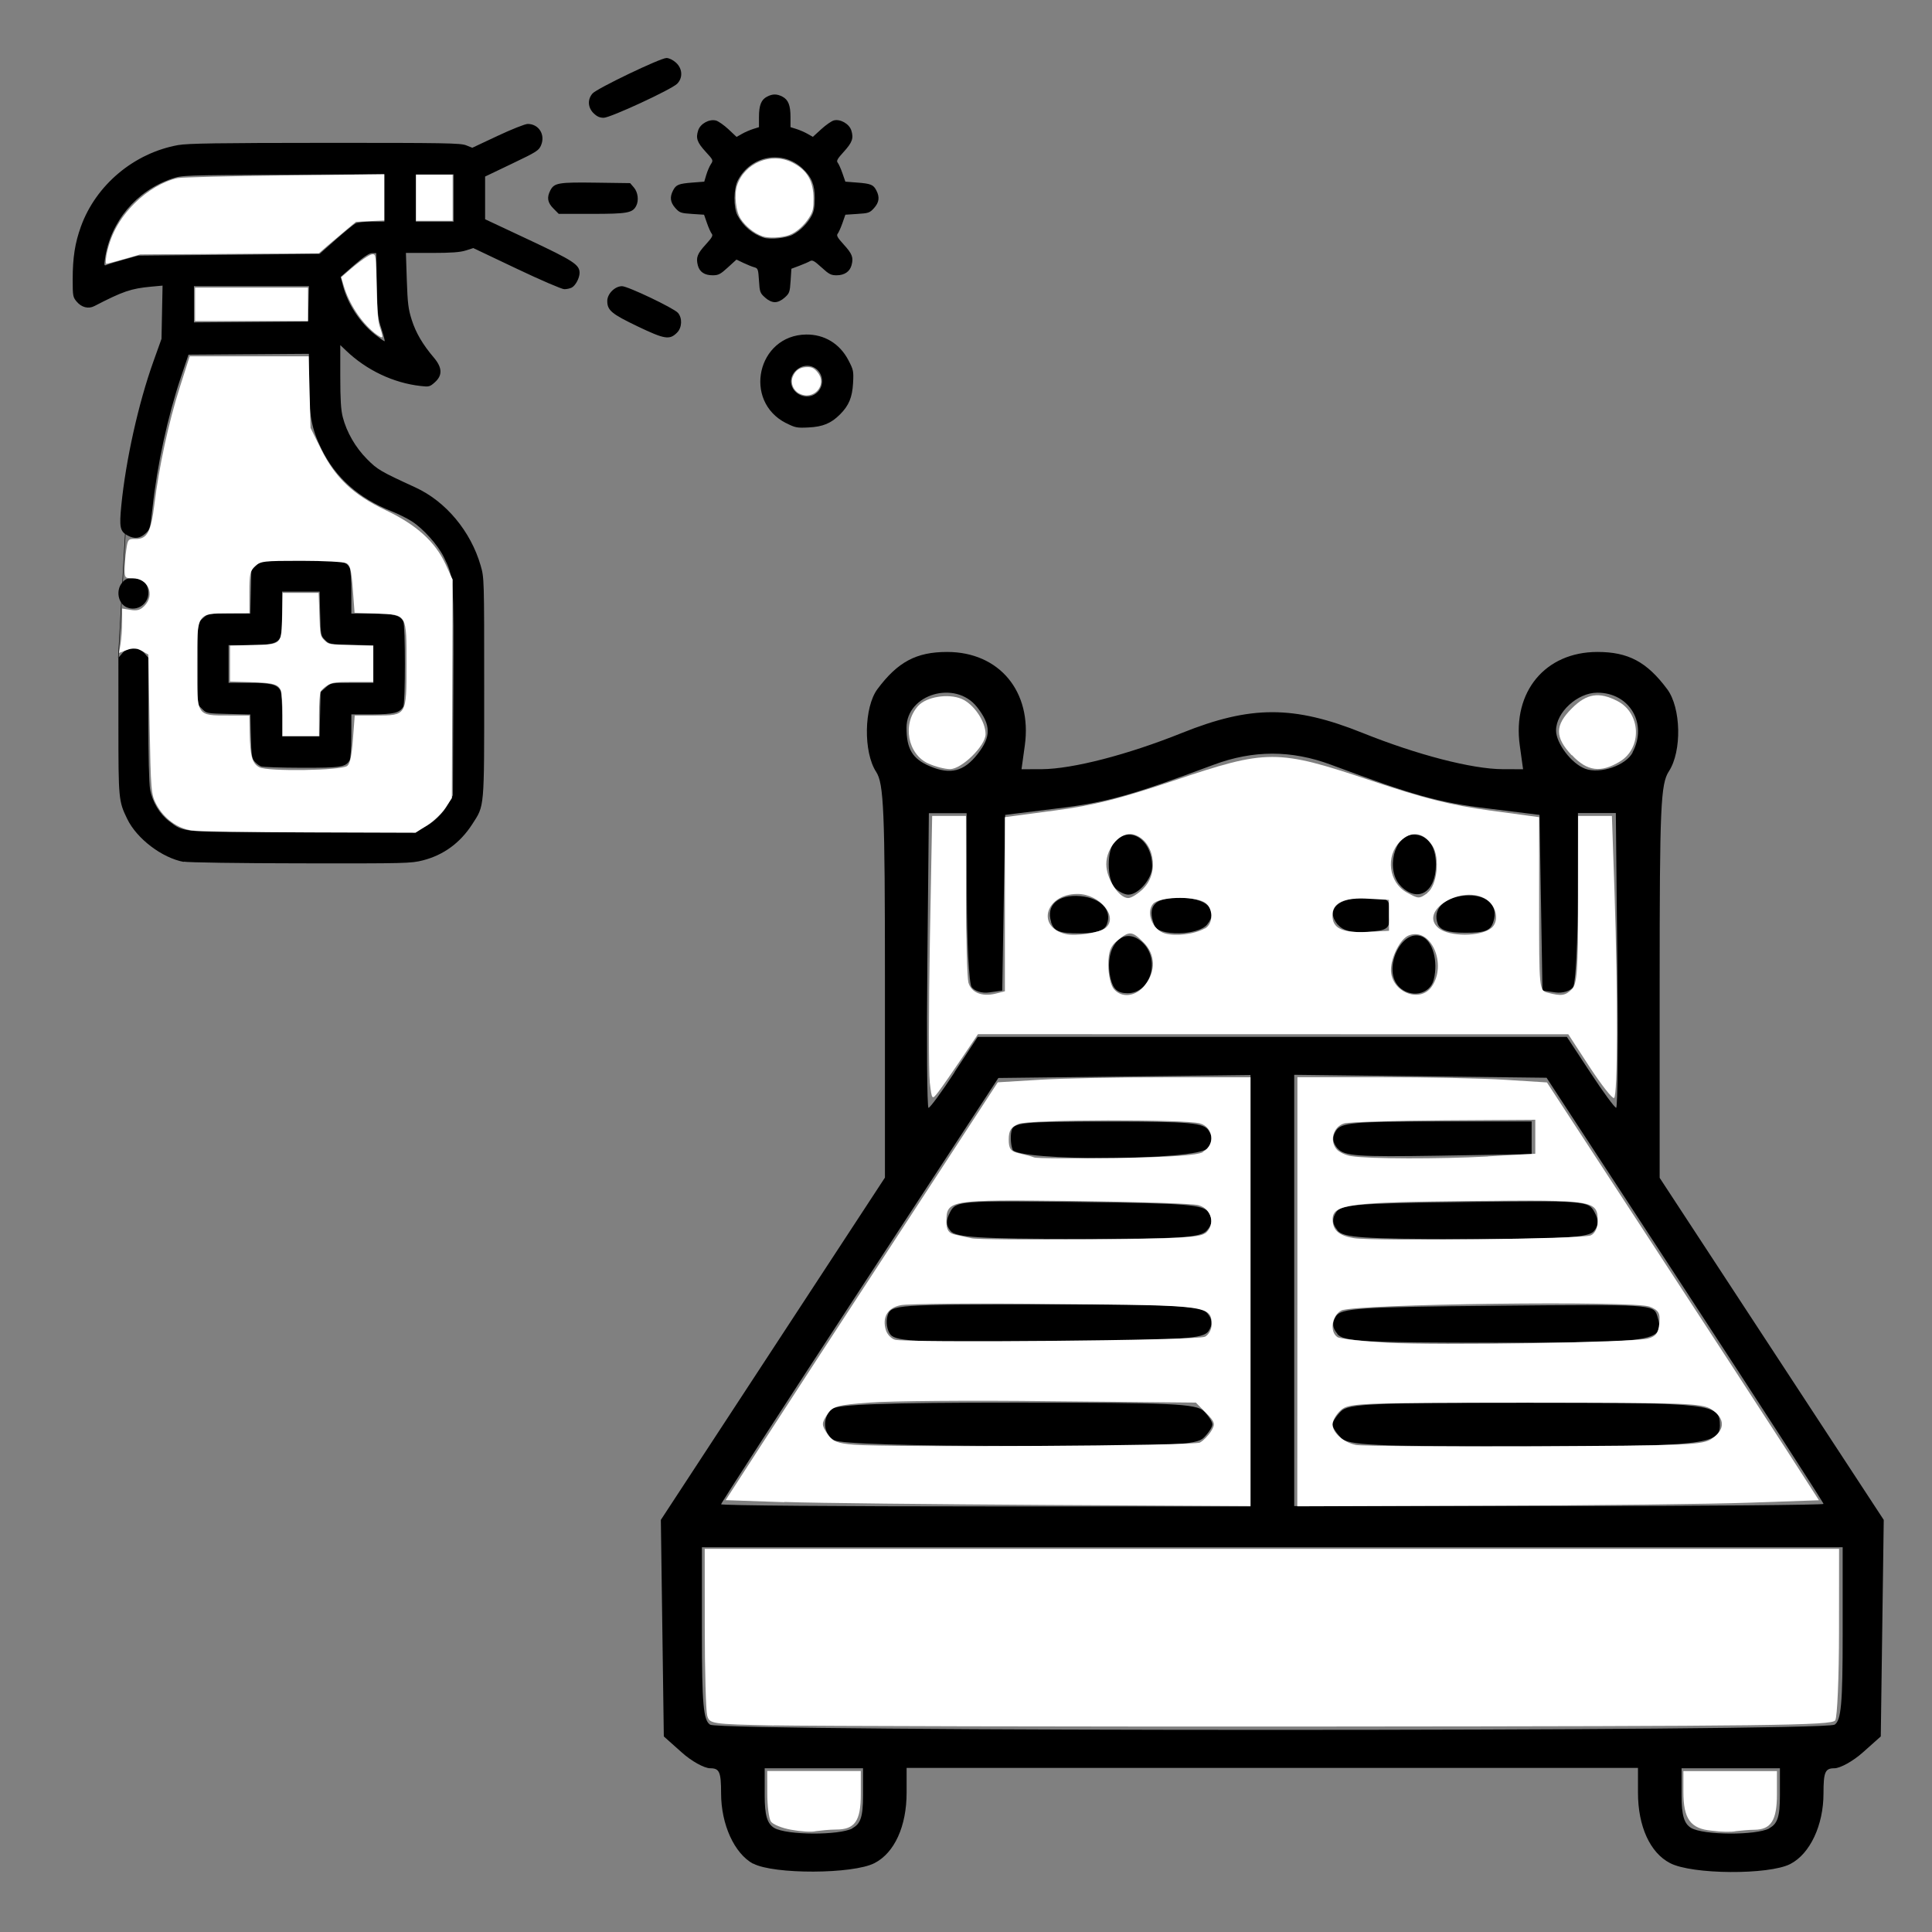 <?xml version="1.0" encoding="UTF-8" standalone="no"?>
<!-- Created with Inkscape (http://www.inkscape.org/) -->

<svg
   width="64"
   height="64"
   viewBox="0 0 16.933 16.933"
   version="1.1"
   id="svg8"
   inkscape:version="1.2.2 (732a01da63, 2022-12-09)"
   sodipodi:docname="cleaning_room.svg"
   xmlns:inkscape="http://www.inkscape.org/namespaces/inkscape"
   xmlns:sodipodi="http://sodipodi.sourceforge.net/DTD/sodipodi-0.dtd"
   xmlns="http://www.w3.org/2000/svg"
   xmlns:svg="http://www.w3.org/2000/svg"
   xmlns:rdf="http://www.w3.org/1999/02/22-rdf-syntax-ns#"
   xmlns:cc="http://creativecommons.org/ns#"
   xmlns:dc="http://purl.org/dc/elements/1.1/">
  <rect x="0" y="0" width="16.933" height="16.933" fill="#808080" stroke="none"/>
  <defs
     id="defs2" />
  <sodipodi:namedview
     id="base"
     pagecolor="#ffffff"
     bordercolor="#666666"
     borderopacity="1.0"
     inkscape:pageopacity="0.0"
     inkscape:pageshadow="2"
     inkscape:zoom="7.9195959"
     inkscape:cx="42.300138"
     inkscape:cy="32.072343"
     inkscape:document-units="mm"
     inkscape:current-layer="layer1"
     showgrid="false"
     units="px"
     inkscape:window-width="1920"
     inkscape:window-height="1009"
     inkscape:window-x="-8"
     inkscape:window-y="1072"
     inkscape:window-maximized="1"
     inkscape:showpageshadow="2"
     inkscape:pagecheckerboard="0"
     inkscape:deskcolor="#d1d1d1" />
  <g
     inkscape:label="Layer 1"
     inkscape:groupmode="layer"
     id="layer1"
     transform="translate(0,-280.067)">
    <path
       style="fill:#ffffff;stroke-width:0.029;stroke-miterlimit:4;stroke-dasharray:none"
       d=""
       id="path7728"
       inkscape:connector-curvature="0"
       transform="matrix(0.265,0,0,0.265,0,280.067)" />
    <g
       transform="matrix(0.462,0,0,0.462,0.276,150.812)"
       id="layer1-9"
       inkscape:label="Layer 1">
      <path
         inkscape:connector-curvature="0"
         id="path5367"
         d="M 2.888,296.124 C 2.474,296.046 1.997,295.683 1.816,295.308 1.653,294.972 1.649,294.936 1.649,293.541 l -3.498e-4,-1.29 0.072,-0.084 c 0.06,-0.07 0.096,-0.084 0.212,-0.084 0.116,0 0.152,0.014 0.212,0.084 l 0.072,0.084 v 1.153 c 0,0.701 0.013,1.226 0.033,1.34 0.042,0.241 0.18,0.471 0.367,0.612 0.283,0.214 0.207,0.208 2.557,0.199 l 2.104,-0.009 0.149,-0.069 c 0.188,-0.086 0.385,-0.275 0.488,-0.469 l 0.08,-0.149 0.008,-1.962 c 0.009,-2.171 0.009,-2.173 -0.181,-2.558 -0.113,-0.229 -0.39,-0.538 -0.609,-0.678 -0.085,-0.054 -0.259,-0.141 -0.388,-0.192 -0.618,-0.245 -1.054,-0.632 -1.322,-1.175 -0.189,-0.383 -0.24,-0.654 -0.24,-1.279 l -2.15e-4,-0.53 -1.142,0.008 -1.142,0.008 -0.141,0.418 c -0.254,0.754 -0.453,1.669 -0.544,2.507 -0.041,0.373 -0.046,0.391 -0.135,0.47 -0.103,0.092 -0.202,0.104 -0.326,0.04 -0.154,-0.079 -0.17,-0.155 -0.128,-0.579 0.085,-0.857 0.324,-1.931 0.607,-2.723 l 0.155,-0.433 0.01,-0.505 0.01,-0.505 -0.217,0.02 c -0.383,0.036 -0.533,0.087 -1.078,0.369 -0.112,0.058 -0.242,0.025 -0.335,-0.086 -0.071,-0.084 -0.075,-0.11 -0.075,-0.418 0,-0.416 0.043,-0.692 0.156,-1.005 0.285,-0.789 1.007,-1.395 1.845,-1.546 0.177,-0.032 0.761,-0.041 2.784,-0.042 2.265,-6.1e-4 2.573,0.004 2.678,0.046 l 0.118,0.047 0.481,-0.226 c 0.266,-0.125 0.521,-0.226 0.57,-0.226 0.21,0 0.338,0.203 0.254,0.403 -0.042,0.101 -0.083,0.127 -0.554,0.352 l -0.508,0.243 v 0.405 0.405 l 0.825,0.387 c 0.849,0.399 0.967,0.475 0.967,0.63 0,0.097 -0.076,0.241 -0.148,0.279 -0.032,0.017 -0.095,0.031 -0.142,0.031 -0.046,0 -0.454,-0.175 -0.905,-0.39 l -0.821,-0.39 -0.145,0.046 c -0.107,0.034 -0.276,0.046 -0.639,0.046 H 7.103 l 0.017,0.515 c 0.015,0.44 0.028,0.55 0.094,0.756 0.078,0.245 0.206,0.464 0.42,0.716 0.16,0.189 0.166,0.335 0.018,0.467 -0.095,0.085 -0.111,0.089 -0.273,0.07 -0.514,-0.058 -1.023,-0.3 -1.409,-0.669 l -0.112,-0.107 v 0.591 c 0,0.443 0.012,0.638 0.047,0.775 0.074,0.288 0.242,0.578 0.462,0.799 0.198,0.199 0.251,0.23 0.917,0.536 0.576,0.265 1.049,0.83 1.237,1.482 0.067,0.232 0.067,0.242 0.067,2.308 0,2.333 0.009,2.234 -0.228,2.601 -0.228,0.352 -0.543,0.583 -0.934,0.683 -0.226,0.058 -0.321,0.06 -2.313,0.057 -1.166,-10e-4 -2.143,-0.016 -2.227,-0.032 z M 6.641,286.015 c -0.071,-0.211 -0.078,-0.283 -0.089,-0.836 l -0.012,-0.605 -0.079,6.1e-4 c -0.055,5.7e-4 -0.157,0.069 -0.338,0.225 l -0.258,0.225 0.044,0.169 c 0.091,0.347 0.323,0.701 0.606,0.924 0.09,0.071 0.173,0.129 0.183,0.129 0.011,0 -0.016,-0.104 -0.058,-0.231 z m -1.386,-0.478 0.008,-0.336 H 4.172 3.082 v 0.344 0.344 l 1.082,-0.008 1.082,-0.008 z m -3.502,-0.839 0.269,-0.075 1.722,-0.017 1.722,-0.017 0.308,-0.272 c 0.17,-0.149 0.338,-0.287 0.374,-0.306 0.036,-0.019 0.174,-0.035 0.306,-0.035 h 0.241 v -0.449 -0.449 l -1.918,0.009 c -1.889,0.009 -1.921,0.01 -2.112,0.075 -0.677,0.23 -1.165,0.813 -1.27,1.515 -0.02,0.134 -0.018,0.143 0.035,0.12 0.031,-0.014 0.177,-0.059 0.325,-0.1 z m 6.255,-1.169 v -0.448 H 7.65 7.291 v 0.448 0.448 H 7.65 8.008 Z M 4.351,294.31 c -0.033,-0.013 -0.087,-0.054 -0.119,-0.091 -0.052,-0.058 -0.061,-0.117 -0.07,-0.479 l -0.01,-0.413 -0.415,-0.01 c -0.408,-0.01 -0.416,-0.011 -0.497,-0.092 l -0.083,-0.083 v -0.778 -0.778 l 0.098,-0.087 c 0.097,-0.087 0.098,-0.087 0.497,-0.087 H 4.151 l 0.01,-0.42 0.01,-0.42 0.098,-0.087 0.098,-0.087 h 0.732 c 0.776,0 0.866,0.014 0.938,0.148 0.017,0.032 0.031,0.24 0.031,0.462 v 0.405 h 0.39 c 0.412,0 0.532,0.03 0.595,0.148 0.041,0.077 0.041,1.538 0,1.616 -0.063,0.118 -0.183,0.148 -0.595,0.148 h -0.39 v 0.405 c 0,0.223 -0.014,0.431 -0.031,0.462 -0.071,0.133 -0.162,0.148 -0.916,0.146 -0.391,-8.1e-4 -0.737,-0.013 -0.77,-0.026 z m 1.124,-0.989 0.01,-0.42 0.098,-0.087 c 0.098,-0.087 0.098,-0.087 0.5,-0.087 h 0.403 v -0.356 -0.356 l -0.417,-0.01 c -0.411,-0.01 -0.419,-0.011 -0.5,-0.092 -0.081,-0.081 -0.083,-0.09 -0.093,-0.5 l -0.01,-0.417 H 5.109 4.754 v 0.405 c 0,0.223 -0.014,0.431 -0.031,0.462 -0.063,0.118 -0.183,0.148 -0.595,0.148 H 3.739 v 0.358 0.358 h 0.39 c 0.412,0 0.532,0.03 0.595,0.148 0.017,0.032 0.031,0.24 0.031,0.462 v 0.405 h 0.355 0.355 z m -3.666,-2.026 c -0.167,-0.071 -0.214,-0.323 -0.088,-0.47 0.06,-0.07 0.096,-0.084 0.212,-0.084 0.178,0 0.284,0.105 0.284,0.284 0,0.209 -0.216,0.352 -0.407,0.27 z m 12.508,-3.494 c -0.827,-0.418 -0.547,-1.668 0.377,-1.682 0.347,-0.005 0.64,0.173 0.804,0.488 0.095,0.182 0.1,0.207 0.088,0.432 -0.015,0.271 -0.079,0.428 -0.248,0.596 -0.169,0.169 -0.325,0.234 -0.596,0.247 -0.221,0.011 -0.253,0.005 -0.424,-0.082 z m 0.598,-0.592 c 0.149,-0.156 0.088,-0.417 -0.114,-0.484 -0.208,-0.069 -0.438,0.136 -0.386,0.342 0.056,0.222 0.344,0.304 0.5,0.141 z m -3.413,-1.243 c -0.499,-0.239 -0.579,-0.306 -0.579,-0.484 0,-0.135 0.144,-0.28 0.28,-0.28 0.11,0 0.98,0.415 1.06,0.505 0.087,0.099 0.079,0.281 -0.017,0.377 -0.141,0.141 -0.233,0.126 -0.744,-0.118 z m 2.411,-0.552 c -0.091,-0.081 -0.099,-0.103 -0.112,-0.319 -0.014,-0.217 -0.02,-0.233 -0.09,-0.252 -0.041,-0.011 -0.134,-0.049 -0.206,-0.083 l -0.131,-0.063 -0.163,0.149 c -0.141,0.129 -0.179,0.149 -0.288,0.149 -0.155,0 -0.249,-0.063 -0.282,-0.188 -0.038,-0.148 -0.011,-0.22 0.15,-0.396 0.118,-0.129 0.142,-0.171 0.114,-0.204 -0.019,-0.023 -0.06,-0.113 -0.09,-0.201 l -0.056,-0.16 -0.229,-0.015 c -0.212,-0.014 -0.235,-0.022 -0.316,-0.112 -0.096,-0.108 -0.109,-0.206 -0.043,-0.333 0.057,-0.11 0.105,-0.129 0.371,-0.15 l 0.221,-0.017 0.038,-0.128 c 0.021,-0.07 0.06,-0.162 0.087,-0.203 0.049,-0.074 0.047,-0.078 -0.098,-0.236 -0.163,-0.178 -0.191,-0.258 -0.142,-0.407 0.041,-0.125 0.208,-0.218 0.336,-0.186 0.046,0.012 0.153,0.087 0.238,0.166 l 0.154,0.145 0.101,-0.057 c 0.055,-0.032 0.151,-0.073 0.212,-0.093 l 0.112,-0.035 v -0.19 c 0,-0.226 0.042,-0.332 0.154,-0.389 0.104,-0.054 0.186,-0.054 0.29,0 0.112,0.058 0.154,0.164 0.154,0.389 v 0.19 l 0.112,0.035 c 0.062,0.019 0.157,0.061 0.212,0.092 l 0.1,0.057 0.16,-0.146 c 0.088,-0.08 0.195,-0.155 0.239,-0.166 0.122,-0.031 0.29,0.065 0.33,0.188 0.048,0.15 0.02,0.229 -0.144,0.409 -0.118,0.129 -0.142,0.171 -0.114,0.204 0.019,0.023 0.06,0.113 0.09,0.201 l 0.056,0.16 0.219,0.017 c 0.264,0.02 0.313,0.04 0.369,0.15 0.066,0.127 0.053,0.225 -0.043,0.333 -0.081,0.09 -0.104,0.099 -0.316,0.112 l -0.229,0.015 -0.056,0.16 c -0.031,0.088 -0.072,0.178 -0.09,0.201 -0.027,0.033 -0.003,0.075 0.116,0.206 0.16,0.175 0.186,0.244 0.148,0.388 -0.033,0.124 -0.134,0.193 -0.282,0.194 -0.108,5.6e-4 -0.146,-0.019 -0.289,-0.15 -0.138,-0.126 -0.174,-0.145 -0.219,-0.118 -0.03,0.018 -0.121,0.057 -0.203,0.088 l -0.149,0.056 -0.015,0.23 c -0.014,0.213 -0.022,0.236 -0.112,0.317 -0.061,0.055 -0.13,0.087 -0.186,0.087 -0.056,0 -0.125,-0.032 -0.186,-0.087 z m 0.53,-1.19 c 0.139,-0.071 0.283,-0.218 0.361,-0.365 0.039,-0.075 0.055,-0.168 0.055,-0.328 -1.13e-4,-0.254 -0.058,-0.396 -0.227,-0.558 -0.377,-0.36 -0.977,-0.255 -1.229,0.215 -0.085,0.159 -0.09,0.518 -0.009,0.672 0.105,0.2 0.284,0.352 0.496,0.422 0.123,0.04 0.425,0.01 0.553,-0.057 z m -4.542,-0.496 c -0.112,-0.112 -0.128,-0.208 -0.058,-0.344 0.074,-0.142 0.155,-0.156 0.865,-0.146 l 0.649,0.009 0.072,0.084 c 0.077,0.09 0.096,0.249 0.041,0.351 -0.07,0.13 -0.168,0.148 -0.837,0.148 h -0.631 z m 0.762,-1.807 c -0.11,-0.11 -0.118,-0.262 -0.02,-0.375 0.083,-0.095 1.288,-0.673 1.403,-0.673 0.048,-1e-5 0.122,0.036 0.178,0.086 0.127,0.113 0.137,0.292 0.023,0.404 -0.112,0.11 -1.265,0.644 -1.392,0.644 -0.076,0 -0.129,-0.024 -0.192,-0.087 z"
         style="fill:#000000;stroke-width:0.03" />
      <path
         inkscape:connector-curvature="0"
         id="path5371"
         d="m 1.418,284.634 c 0.072,-0.39 0.243,-0.708 0.538,-1.004 0.241,-0.241 0.546,-0.42 0.815,-0.478 0.075,-0.016 0.987,-0.039 2.028,-0.051 l 1.893,-0.022 v 0.438 0.438 l -0.268,0.013 -0.268,0.013 -0.18,0.149 c -0.099,0.082 -0.258,0.217 -0.353,0.299 l -0.173,0.15 -1.693,0.01 -1.693,0.01 -0.309,0.089 c -0.17,0.049 -0.321,0.089 -0.335,0.089 -0.015,0 -0.015,-0.061 1.015e-4,-0.143 z"
         style="fill:#ffffff;stroke-width:0.001;stroke-miterlimit:4;stroke-dasharray:none" />
      <path
         inkscape:connector-curvature="0"
         id="path5373"
         d="m 3.103,285.546 v -0.317 h 1.071 1.071 v 0.317 0.317 H 4.174 3.103 Z"
         style="fill:#ffffff;stroke-width:0.001;stroke-miterlimit:4;stroke-dasharray:none" />
      <path
         inkscape:connector-curvature="0"
         id="path5375"
         d="m 4.762,293.344 c 0,-0.215 -0.013,-0.424 -0.029,-0.466 -0.047,-0.124 -0.138,-0.151 -0.567,-0.164 l -0.4,-0.013 v -0.34 -0.34 l 0.421,-0.011 c 0.57,-0.014 0.555,5.8e-4 0.569,-0.569 l 0.01,-0.421 h 0.341 0.341 l 0.014,0.409 c 0.013,0.395 0.017,0.412 0.095,0.49 0.079,0.079 0.092,0.082 0.503,0.092 l 0.422,0.011 v 0.344 0.344 H 6.1 c -0.334,0 -0.394,0.008 -0.483,0.063 -0.056,0.035 -0.115,0.088 -0.132,0.119 -0.016,0.031 -0.03,0.233 -0.03,0.45 v 0.394 H 5.109 4.762 Z"
         style="fill:#ffffff;stroke-width:0.001;stroke-miterlimit:4;stroke-dasharray:none" />
      <path
         inkscape:connector-curvature="0"
         id="path5377"
         d="M 6.502,286.084 C 6.251,285.88 6.026,285.535 5.925,285.199 l -0.05,-0.166 0.114,-0.1 c 0.237,-0.207 0.423,-0.337 0.483,-0.337 0.06,0 0.062,0.02 0.076,0.626 0.011,0.49 0.026,0.657 0.066,0.769 0.029,0.079 0.047,0.158 0.041,0.176 -0.006,0.018 -0.075,-0.019 -0.154,-0.083 z"
         style="fill:#ffffff;stroke-width:0.001;stroke-miterlimit:4;stroke-dasharray:none" />
      <path
         inkscape:connector-curvature="0"
         id="path5379"
         d="m 7.295,283.525 v -0.437 H 7.642 7.989 v 0.437 0.437 H 7.642 7.295 Z"
         style="fill:#ffffff;stroke-width:0.001;stroke-miterlimit:4;stroke-dasharray:none" />
      <path
         inkscape:connector-curvature="0"
         id="path5381"
         d="m 13.863,284.253 c -0.157,-0.058 -0.312,-0.182 -0.408,-0.327 -0.094,-0.142 -0.128,-0.458 -0.069,-0.637 0.14,-0.426 0.648,-0.635 1.048,-0.432 0.282,0.143 0.401,0.348 0.401,0.691 0,0.192 -0.011,0.239 -0.087,0.359 -0.092,0.145 -0.237,0.272 -0.367,0.322 -0.146,0.056 -0.4,0.067 -0.518,0.024 z"
         style="fill:#ffffff;stroke-width:0.001;stroke-miterlimit:4;stroke-dasharray:none" />
      <path
         inkscape:connector-curvature="0"
         id="path5383"
         d="m 14.56,287.235 c -0.114,-0.062 -0.165,-0.201 -0.117,-0.318 0.05,-0.122 0.139,-0.18 0.275,-0.18 0.088,0 0.128,0.02 0.192,0.096 0.2,0.238 -0.074,0.552 -0.351,0.401 z"
         style="fill:#ffffff;stroke-width:0.001;stroke-miterlimit:4;stroke-dasharray:none" />
      <path
         inkscape:connector-curvature="0"
         id="path5404"
         d="m 1.795,289.629 -0.147,2.622"
         style="fill:none;stroke:#000000;stroke-width:0.01;stroke-linecap:butt;stroke-linejoin:miter;stroke-miterlimit:4;stroke-dasharray:none;stroke-opacity:1" />
      <path
         transform="matrix(0.265,0,0,0.265,0,280.067)"
         inkscape:connector-curvature="0"
         id="path5406"
         d="M 11.469,58.34 C 10.447,58.196 9.48,57.486 8.944,56.484 8.564,55.773 8.54,55.482 8.455,50.742 L 8.366,45.748 7.881,45.477 C 7.484,45.255 7.295,45.244 6.832,45.419 l -0.565,0.213 0.11,-0.663 c 0.06,-0.364 0.11,-1.079 0.111,-1.589 l 0.002,-0.926 0.605,0.098 c 0.464,0.075 0.693,0.01 0.982,-0.279 0.79,-0.79 0.284,-1.984 -0.842,-1.984 -0.524,0 -0.566,-0.045 -0.566,-0.6 0,-0.33 0.05,-0.967 0.112,-1.416 0.106,-0.77 0.142,-0.815 0.654,-0.8 0.84,0.024 1.122,-0.489 1.365,-2.487 0.325,-2.666 1.027,-5.904 1.815,-8.367 l 0.71,-2.222 h 4.259 4.259 l 0.066,2.562 0.066,2.562 0.748,1.51 c 1.025,2.069 2.314,3.287 4.648,4.391 2.174,1.029 3.529,2.25 4.267,3.849 l 0.512,1.109 -0.029,7.824 -0.029,7.824 -0.471,0.712 c -0.259,0.392 -0.845,0.949 -1.301,1.238 l -0.83,0.526 -7.599,-0.024 c -4.179,-0.013 -7.97,-0.076 -8.424,-0.14 z m 11.139,-4.622 c 0.197,-0.164 0.316,-0.728 0.405,-1.92 l 0.127,-1.688 h 1.497 c 2.223,0 2.211,0.02 2.211,-3.627 0,-3.678 0.054,-3.584 -2.113,-3.667 l -1.606,-0.062 -0.126,-1.685 c -0.102,-1.362 -0.188,-1.718 -0.45,-1.858 -0.178,-0.095 -1.63,-0.173 -3.226,-0.173 -2.734,0 -2.926,0.023 -3.315,0.388 -0.368,0.346 -0.413,0.552 -0.413,1.875 v 1.487 l -1.473,0.006 c -2.297,0.009 -2.277,-0.024 -2.277,3.718 0,3.678 -0.05,3.598 2.272,3.598 h 1.478 l 0.021,1.205 c 0.03,1.7 0.177,2.23 0.694,2.501 0.611,0.321 5.89,0.238 6.295,-0.099 z"
         style="fill:#ffffff;stroke-width:0.007;stroke-miterlimit:4;stroke-dasharray:none" />
    </g>
    <path
       style="fill:#ffffff;stroke-width:0.162;stroke-miterlimit:4;stroke-dasharray:none"
       d=""
       id="path8005"
       inkscape:connector-curvature="0"
       transform="matrix(0.265,0,0,0.265,0,280.067)" />
    <path
       style="fill:#000000;stroke-width:0.048"
       d="m 6.601,296.402 c -0.165,-0.09 -0.281,-0.345 -0.281,-0.617 0,-0.187 -0.014,-0.22 -0.095,-0.22 -0.052,0 -0.165,-0.062 -0.251,-0.14 l -0.156,-0.139 -0.013,-0.949 -0.013,-0.949 0.982,-1.5 0.982,-1.5 v -1.719 c 0,-1.502 -0.01,-1.734 -0.077,-1.837 -0.113,-0.173 -0.107,-0.566 0.011,-0.725 0.178,-0.239 0.341,-0.326 0.611,-0.326 0.457,0 0.746,0.347 0.681,0.819 l -0.029,0.209 0.178,-5.1e-4 c 0.27,-0.002 0.751,-0.126 1.229,-0.318 0.603,-0.242 0.979,-0.242 1.582,0 0.478,0.192 0.959,0.317 1.229,0.318 l 0.178,5.1e-4 -0.029,-0.209 c -0.065,-0.472 0.224,-0.819 0.681,-0.819 0.27,0 0.433,0.087 0.611,0.326 0.122,0.163 0.13,0.544 0.015,0.72 -0.072,0.11 -0.081,0.308 -0.081,1.843 v 1.72 l 0.982,1.499 0.982,1.499 -0.013,0.949 -0.013,0.949 -0.156,0.139 c -0.086,0.077 -0.199,0.14 -0.251,0.14 -0.081,0 -0.095,0.033 -0.095,0.22 0,0.279 -0.118,0.53 -0.291,0.619 -0.188,0.097 -0.863,0.093 -1.054,-0.008 -0.175,-0.09 -0.281,-0.323 -0.281,-0.617 v -0.217 H 11.151 7.946 v 0.217 c 0,0.294 -0.106,0.527 -0.281,0.617 -0.189,0.098 -0.886,0.1 -1.064,0.004 z m 0.87,-0.312 c 0.072,-0.038 0.093,-0.101 0.093,-0.287 v -0.238 H 7.133 6.702 v 0.237 c 0,0.175 0.022,0.249 0.084,0.286 0.11,0.064 0.567,0.066 0.685,0.004 z m 8.036,0 c 0.072,-0.038 0.093,-0.101 0.093,-0.287 v -0.238 h -0.431 -0.431 v 0.237 c 0,0.175 0.022,0.249 0.084,0.286 0.11,0.064 0.567,0.066 0.685,0.004 z m 0.571,-0.906 c 0.059,-0.037 0.072,-0.181 0.072,-0.8 V 293.628 H 11.151 6.152 v 0.755 c 0,0.619 0.013,0.763 0.072,0.8 0.097,0.061 9.757,0.061 9.854,-7e-5 z m -5.118,-3.805 v -1.89 l -1.105,0.013 -1.105,0.013 -1.215,1.858 c -0.668,1.022 -1.215,1.867 -1.215,1.878 0,0.011 1.044,0.019 2.32,0.019 h 2.32 z m -3.647,1.313 c -0.097,-0.057 -0.11,-0.19 -0.026,-0.274 0.042,-0.042 0.469,-0.058 1.623,-0.058 1.359,0 1.575,0.01 1.641,0.075 0.041,0.041 0.075,0.093 0.075,0.116 0,0.023 -0.034,0.075 -0.075,0.116 -0.065,0.066 -0.278,0.075 -1.614,0.073 -0.956,-5.5e-4 -1.571,-0.019 -1.623,-0.05 z m 0.493,-0.926 c -0.032,-0.038 -0.044,-0.114 -0.027,-0.168 0.03,-0.096 0.063,-0.098 1.385,-0.098 1.177,0 1.362,0.01 1.417,0.076 0.046,0.055 0.049,0.098 0.013,0.155 -0.045,0.07 -0.2,0.081 -1.39,0.092 -1.13,0.011 -1.349,0.003 -1.398,-0.058 z m 0.526,-0.909 c -0.043,-0.051 -0.043,-0.094 -0.004,-0.168 0.052,-0.097 0.081,-0.099 1.134,-0.087 0.948,0.011 1.087,0.023 1.131,0.092 0.036,0.058 0.033,0.101 -0.013,0.155 -0.054,0.065 -0.214,0.076 -1.127,0.076 -0.867,0 -1.075,-0.013 -1.122,-0.069 z m 0.542,-0.718 c -0.015,-0.038 -0.019,-0.108 -0.01,-0.155 0.015,-0.08 0.084,-0.087 0.848,-0.087 0.724,0 0.838,0.01 0.882,0.08 0.037,0.058 0.033,0.1 -0.013,0.155 -0.089,0.108 -1.666,0.114 -1.707,0.01 z m 7.109,3.11 c 0,-0.011 -0.546,-0.856 -1.214,-1.878 l -1.214,-1.858 -1.106,-0.013 -1.106,-0.013 v 1.89 1.89 h 2.32 c 1.276,0 2.32,-0.01 2.32,-0.019 z m -4.23,-0.581 c -0.041,-0.041 -0.075,-0.093 -0.075,-0.116 0,-0.023 0.034,-0.075 0.075,-0.116 0.065,-0.066 0.281,-0.075 1.641,-0.075 1.624,0 1.68,0.01 1.68,0.199 0,0.167 -0.154,0.184 -1.716,0.184 -1.328,0 -1.54,-0.01 -1.606,-0.075 z m -0.031,-0.91 c -0.046,-0.055 -0.049,-0.098 -0.013,-0.155 0.045,-0.07 0.202,-0.081 1.417,-0.092 1.344,-0.013 1.367,-0.011 1.398,0.086 0.072,0.227 0.009,0.238 -1.412,0.238 -1.153,0 -1.336,-0.01 -1.391,-0.076 z m 0,-0.909 c -0.046,-0.055 -0.049,-0.098 -0.013,-0.155 0.044,-0.07 0.183,-0.081 1.131,-0.092 1.053,-0.013 1.082,-0.01 1.134,0.087 0.04,0.074 0.039,0.117 -0.004,0.168 -0.046,0.056 -0.255,0.069 -1.122,0.069 -0.913,0 -1.074,-0.011 -1.127,-0.076 z m 0.001,-0.716 c -0.046,-0.056 -0.05,-0.099 -0.013,-0.157 0.044,-0.069 0.158,-0.08 0.882,-0.08 h 0.832 v 0.143 0.143 l -0.818,0.014 c -0.704,0.011 -0.827,0.004 -0.882,-0.064 z m -3.358,-0.668 0.204,-0.31 h 2.582 2.582 l 0.204,0.31 c 0.112,0.171 0.214,0.31 0.228,0.311 0.013,5.9e-4 0.018,-0.58 0.01,-1.291 l -0.013,-1.292 h -0.166 -0.166 l -0.001,0.73 c -3.76e-4,0.401 -0.019,0.758 -0.041,0.794 -0.022,0.035 -0.092,0.057 -0.155,0.048 l -0.114,-0.016 -0.013,-0.77 -0.013,-0.77 -0.46,-0.057 c -0.427,-0.052 -0.646,-0.114 -1.366,-0.382 -0.348,-0.13 -0.683,-0.13 -1.031,0 -0.72,0.269 -0.939,0.33 -1.366,0.382 l -0.46,0.057 -0.013,0.77 -0.013,0.77 -0.114,0.016 c -0.063,0.01 -0.132,-0.013 -0.155,-0.048 -0.022,-0.035 -0.041,-0.392 -0.041,-0.794 L 8.472,287.194 H 8.306 8.141 l -0.013,1.292 c -0.007,0.71 -0.003,1.291 0.01,1.291 0.013,-4.9e-4 0.116,-0.14 0.228,-0.311 z m 1.371,-0.812 c -0.07,-0.279 0.102,-0.484 0.274,-0.329 0.163,0.148 0.078,0.448 -0.127,0.448 -0.085,0 -0.125,-0.033 -0.147,-0.12 z m 2.525,0.062 c -0.147,-0.147 0.017,-0.511 0.199,-0.441 0.096,0.037 0.147,0.217 0.106,0.379 -0.033,0.131 -0.202,0.165 -0.306,0.062 z m -3.048,-0.567 c -0.047,-0.148 0.061,-0.244 0.255,-0.227 0.18,0.016 0.281,0.122 0.233,0.247 -0.022,0.057 -0.09,0.079 -0.244,0.079 -0.173,0 -0.219,-0.018 -0.245,-0.098 z m 0.904,0.029 c -0.065,-0.169 8.84e-4,-0.242 0.216,-0.242 0.242,0 0.354,0.106 0.247,0.235 -0.081,0.098 -0.426,0.103 -0.463,0.01 z m 1.607,-0.006 c -0.109,-0.131 0.001,-0.238 0.246,-0.238 0.201,0 0.21,0.009 0.21,0.143 0,0.134 -0.013,0.144 -0.195,0.158 -0.136,0.01 -0.215,-0.01 -0.26,-0.064 z m 0.877,-0.007 c -0.048,-0.125 0.053,-0.231 0.233,-0.247 0.193,-0.016 0.302,0.08 0.255,0.227 -0.025,0.08 -0.071,0.098 -0.245,0.098 -0.154,0 -0.222,-0.022 -0.244,-0.079 z m -2.828,-0.314 c -0.074,-0.074 -0.074,-0.337 0,-0.411 0.137,-0.137 0.325,-0.01 0.325,0.223 0,0.106 -0.119,0.246 -0.209,0.246 -0.032,0 -0.085,-0.026 -0.116,-0.058 z m 2.505,-0.017 c -0.136,-0.136 -0.06,-0.451 0.108,-0.451 0.126,0 0.199,0.097 0.199,0.263 0,0.241 -0.158,0.338 -0.308,0.188 z m -3.71,-1.157 c 0.12,-0.153 0.119,-0.254 -0.005,-0.412 -0.189,-0.24 -0.618,-0.114 -0.618,0.181 0,0.187 0.053,0.274 0.205,0.338 0.18,0.076 0.298,0.046 0.418,-0.107 z m 5.74,-0.014 c 0.135,-0.252 -0.025,-0.524 -0.308,-0.524 -0.174,0 -0.362,0.172 -0.362,0.331 0,0.113 0.136,0.292 0.256,0.336 0.13,0.048 0.354,-0.028 0.415,-0.142 z"
       id="path10638"
       inkscape:connector-curvature="0" />
    <path
       style="fill:#ffffff;stroke-width:0.004;stroke-miterlimit:4;stroke-dasharray:none"
       d="m 6.787,295.19 c -0.554,-0.012 -0.569,-0.014 -0.589,-0.088 -0.011,-0.041 -0.021,-0.388 -0.021,-0.768 l -4.704e-4,-0.692 h 4.971 4.971 l -5.22e-4,0.726 c -2.89e-4,0.399 -0.015,0.749 -0.033,0.777 -0.028,0.045 -0.555,0.051 -4.382,0.054 -2.392,0.002 -4.605,-0.004 -4.918,-0.01 z"
       id="path10640"
       inkscape:connector-curvature="0" />
    <path
       style="fill:#ffffff;stroke-width:0.004;stroke-miterlimit:4;stroke-dasharray:none"
       d="m 6.935,296.104 c -0.081,-0.014 -0.162,-0.047 -0.179,-0.073 -0.017,-0.027 -0.031,-0.137 -0.031,-0.245 l -5.244e-4,-0.197 h 0.41 0.41 v 0.203 c 0,0.235 -0.052,0.31 -0.216,0.31 -0.06,1.4e-4 -0.139,0.009 -0.177,0.014 -0.038,0.01 -0.135,0.003 -0.216,-0.012 z"
       id="path10642"
       inkscape:connector-curvature="0" />
    <path
       style="fill:#ffffff;stroke-width:0.004;stroke-miterlimit:4;stroke-dasharray:none"
       d="m 15.002,296.112 c -0.186,-0.017 -0.248,-0.103 -0.248,-0.342 v -0.18 h 0.41 0.41 v 0.203 c 0,0.229 -0.052,0.31 -0.199,0.311 -0.05,1.5e-4 -0.122,0.008 -0.16,0.012 -0.038,0.009 -0.133,0.007 -0.213,-0.004 z"
       id="path10644"
       inkscape:connector-curvature="0" />
    <path
       style="fill:#ffffff;stroke-width:0.004;stroke-miterlimit:4;stroke-dasharray:none"
       d="m 11.371,291.387 v -1.879 h 0.729 c 0.401,0 0.893,0.01 1.094,0.023 l 0.364,0.023 0.895,1.37 c 0.492,0.754 1.029,1.578 1.192,1.831 l 0.297,0.461 -0.603,0.021 c -0.332,0.012 -1.36,0.024 -2.286,0.026 l -1.683,0.006 z m 3.632,1.289 c 0.118,-0.077 0.118,-0.177 -4.2e-5,-0.255 -0.085,-0.056 -0.216,-0.06 -1.636,-0.06 -1.47,0 -1.547,0.004 -1.616,0.066 -0.04,0.036 -0.072,0.091 -0.072,0.123 0,0.075 0.097,0.16 0.205,0.181 0.047,0.01 0.747,0.015 1.556,0.012 1.345,-0.007 1.479,-0.01 1.563,-0.066 z m -0.561,-0.877 c 0.07,-0.018 0.093,-0.048 0.101,-0.133 0.009,-0.092 -0.005,-0.115 -0.085,-0.147 -0.137,-0.054 -2.596,-0.024 -2.702,0.034 -0.084,0.045 -0.104,0.187 -0.034,0.233 0.023,0.015 0.22,0.037 0.436,0.049 0.461,0.026 2.153,-0.003 2.285,-0.036 z m -0.499,-0.905 c 0.036,-0.016 0.06,-0.066 0.06,-0.122 0,-0.186 -0.024,-0.189 -1.107,-0.179 -1.068,0.01 -1.216,0.029 -1.216,0.16 0,0.097 0.054,0.144 0.188,0.166 0.17,0.027 2.011,0.008 2.076,-0.025 z m -0.902,-0.692 0.415,-0.023 v -0.149 -0.149 l -0.794,0.005 c -0.437,0.003 -0.833,0.015 -0.88,0.027 -0.095,0.027 -0.132,0.149 -0.068,0.226 0.022,0.026 0.08,0.054 0.131,0.061 0.158,0.025 0.764,0.026 1.197,0.003 z"
       id="path10646"
       inkscape:connector-curvature="0" />
    <path
       style="fill:#ffffff;stroke-width:0.004;stroke-miterlimit:4;stroke-dasharray:none"
       d="m 6.875,293.233 -0.515,-0.018 0.32,-0.495 c 0.176,-0.273 0.713,-1.097 1.193,-1.831 l 0.872,-1.336 0.361,-0.022 c 0.199,-0.013 0.697,-0.022 1.108,-0.022 h 0.746 v 1.879 1.879 l -1.785,-0.01 c -0.982,-0.006 -2.017,-0.016 -2.3,-0.026 z m 3.642,-0.523 c 0.029,-0.015 0.072,-0.059 0.097,-0.098 0.04,-0.064 0.035,-0.082 -0.044,-0.162 l -0.089,-0.09 -1.272,-0.012 c -0.7,-0.009 -1.415,-0.002 -1.589,0.012 -0.284,0.021 -0.323,0.032 -0.371,0.106 -0.049,0.075 -0.049,0.09 9.304e-4,0.166 0.044,0.068 0.09,0.086 0.235,0.097 0.324,0.025 2.98,0.01 3.034,-0.019 z m 0.042,-0.926 c 0.033,-0.016 0.06,-0.063 0.06,-0.106 0,-0.167 -0.026,-0.171 -1.363,-0.182 -0.688,-0.009 -1.3,-0.002 -1.36,0.01 -0.117,0.022 -0.167,0.107 -0.131,0.221 0.012,0.037 0.047,0.073 0.079,0.082 0.1,0.028 2.652,0.007 2.715,-0.026 z m 0.005,-0.907 c 0.091,-0.076 0.057,-0.215 -0.06,-0.247 -0.054,-0.015 -0.547,-0.03 -1.097,-0.037 -1.091,-0.012 -1.112,-0.01 -1.112,0.181 0,0.073 0.019,0.102 0.077,0.114 0.042,0.01 0.108,0.024 0.145,0.032 0.038,0.01 0.5,0.013 1.028,0.01 0.771,-0.007 0.972,-0.016 1.018,-0.055 z m -0.02,-0.716 c 0.109,-0.059 0.092,-0.215 -0.028,-0.248 -0.133,-0.037 -1.489,-0.035 -1.587,0.004 -0.067,0.026 -0.088,0.058 -0.088,0.136 0,0.084 0.017,0.106 0.094,0.123 0.052,0.012 0.109,0.027 0.128,0.035 0.019,0.01 0.342,0.01 0.718,0.006 0.473,-0.009 0.708,-0.023 0.762,-0.052 z"
       id="path10648"
       inkscape:connector-curvature="0" />
    <path
       style="fill:#ffffff;stroke-width:0.004;stroke-miterlimit:4;stroke-dasharray:none"
       d="m 8.149,289.549 c -0.01,-0.089 -0.01,-0.65 0.001,-1.246 l 0.02,-1.085 h 0.148 0.148 l 4.696e-4,0.692 c 2.353e-4,0.381 0.01,0.726 0.021,0.768 0.024,0.088 0.119,0.127 0.237,0.098 l 0.083,-0.021 v -0.763 -0.763 l 0.436,-0.058 c 0.341,-0.045 0.567,-0.102 1.041,-0.261 0.825,-0.278 0.906,-0.278 1.73,-0.002 0.464,0.156 0.703,0.216 1.039,0.262 l 0.436,0.059 v 0.759 c 0,0.758 5.4e-5,0.759 0.077,0.78 0.118,0.031 0.153,0.026 0.211,-0.032 0.045,-0.046 0.054,-0.166 0.054,-0.786 v -0.732 h 0.148 0.148 l 0.023,0.672 c 0.03,0.903 0.028,1.781 -0.004,1.8 -0.014,0.01 -0.11,-0.113 -0.214,-0.271 l -0.187,-0.287 -2.587,-5.5e-4 -2.587,-5.4e-4 -0.144,0.214 c -0.079,0.117 -0.17,0.248 -0.202,0.29 -0.058,0.075 -0.058,0.075 -0.077,-0.085 z m 1.887,-0.849 c 0.096,-0.122 0.091,-0.269 -0.013,-0.373 -0.101,-0.101 -0.124,-0.103 -0.228,-0.018 -0.063,0.05 -0.081,0.099 -0.081,0.217 0,0.083 0.021,0.177 0.047,0.208 0.07,0.084 0.195,0.069 0.275,-0.034 z m 2.512,0.015 c 0.138,-0.197 -0.007,-0.524 -0.2,-0.45 -0.073,0.027 -0.157,0.19 -0.157,0.302 0,0.193 0.252,0.297 0.357,0.148 z m -2.86,-0.514 c 0.119,-0.095 -0.048,-0.299 -0.245,-0.299 -0.278,0 -0.364,0.288 -0.105,0.351 0.089,0.022 0.296,-0.01 0.35,-0.052 z m 0.871,0.005 c 0.08,-0.042 0.076,-0.188 -0.006,-0.233 -0.104,-0.056 -0.397,-0.045 -0.448,0.017 -0.064,0.077 -0.002,0.228 0.105,0.258 0.093,0.026 0.256,0.009 0.35,-0.044 z m 2.511,-0.004 c 0.072,-0.058 0.049,-0.191 -0.043,-0.252 -0.208,-0.137 -0.602,0.101 -0.418,0.252 0.092,0.076 0.367,0.076 0.461,-5.9e-4 z m -0.897,-0.111 v -0.137 l -0.178,-0.01 c -0.215,-0.013 -0.317,0.035 -0.317,0.146 0,0.114 0.087,0.155 0.308,0.145 l 0.188,-0.01 z m -2.151,-0.238 c 0.144,-0.144 0.091,-0.426 -0.09,-0.473 -0.108,-0.028 -0.236,0.114 -0.236,0.261 0,0.127 0.11,0.297 0.192,0.297 0.028,0 0.088,-0.038 0.134,-0.084 z m 2.488,0.039 c 0.086,-0.062 0.112,-0.309 0.045,-0.412 -0.08,-0.121 -0.186,-0.136 -0.284,-0.038 -0.129,0.129 -0.099,0.36 0.057,0.446 0.105,0.058 0.109,0.058 0.182,0.007 z"
       id="path10650"
       inkscape:connector-curvature="0" />
    <path
       style="fill:#ffffff;stroke-width:0.004;stroke-miterlimit:4;stroke-dasharray:none"
       d="m 13.775,286.686 c -0.149,-0.158 -0.148,-0.262 0.002,-0.411 0.13,-0.13 0.238,-0.147 0.4,-0.063 0.205,0.106 0.217,0.41 0.021,0.529 -0.168,0.102 -0.287,0.087 -0.421,-0.056 z"
       id="path10652"
       inkscape:connector-curvature="0" />
    <path
       style="fill:#ffffff;stroke-width:0.004;stroke-miterlimit:4;stroke-dasharray:none"
       d="m 8.139,286.76 c -0.185,-0.081 -0.234,-0.349 -0.092,-0.506 0.072,-0.08 0.263,-0.111 0.38,-0.062 0.107,0.045 0.211,0.197 0.211,0.31 0,0.101 -0.211,0.308 -0.313,0.306 -0.044,-5.4e-4 -0.128,-0.022 -0.185,-0.048 z"
       id="path10654"
       inkscape:connector-curvature="0" />
  </g>
</svg>
